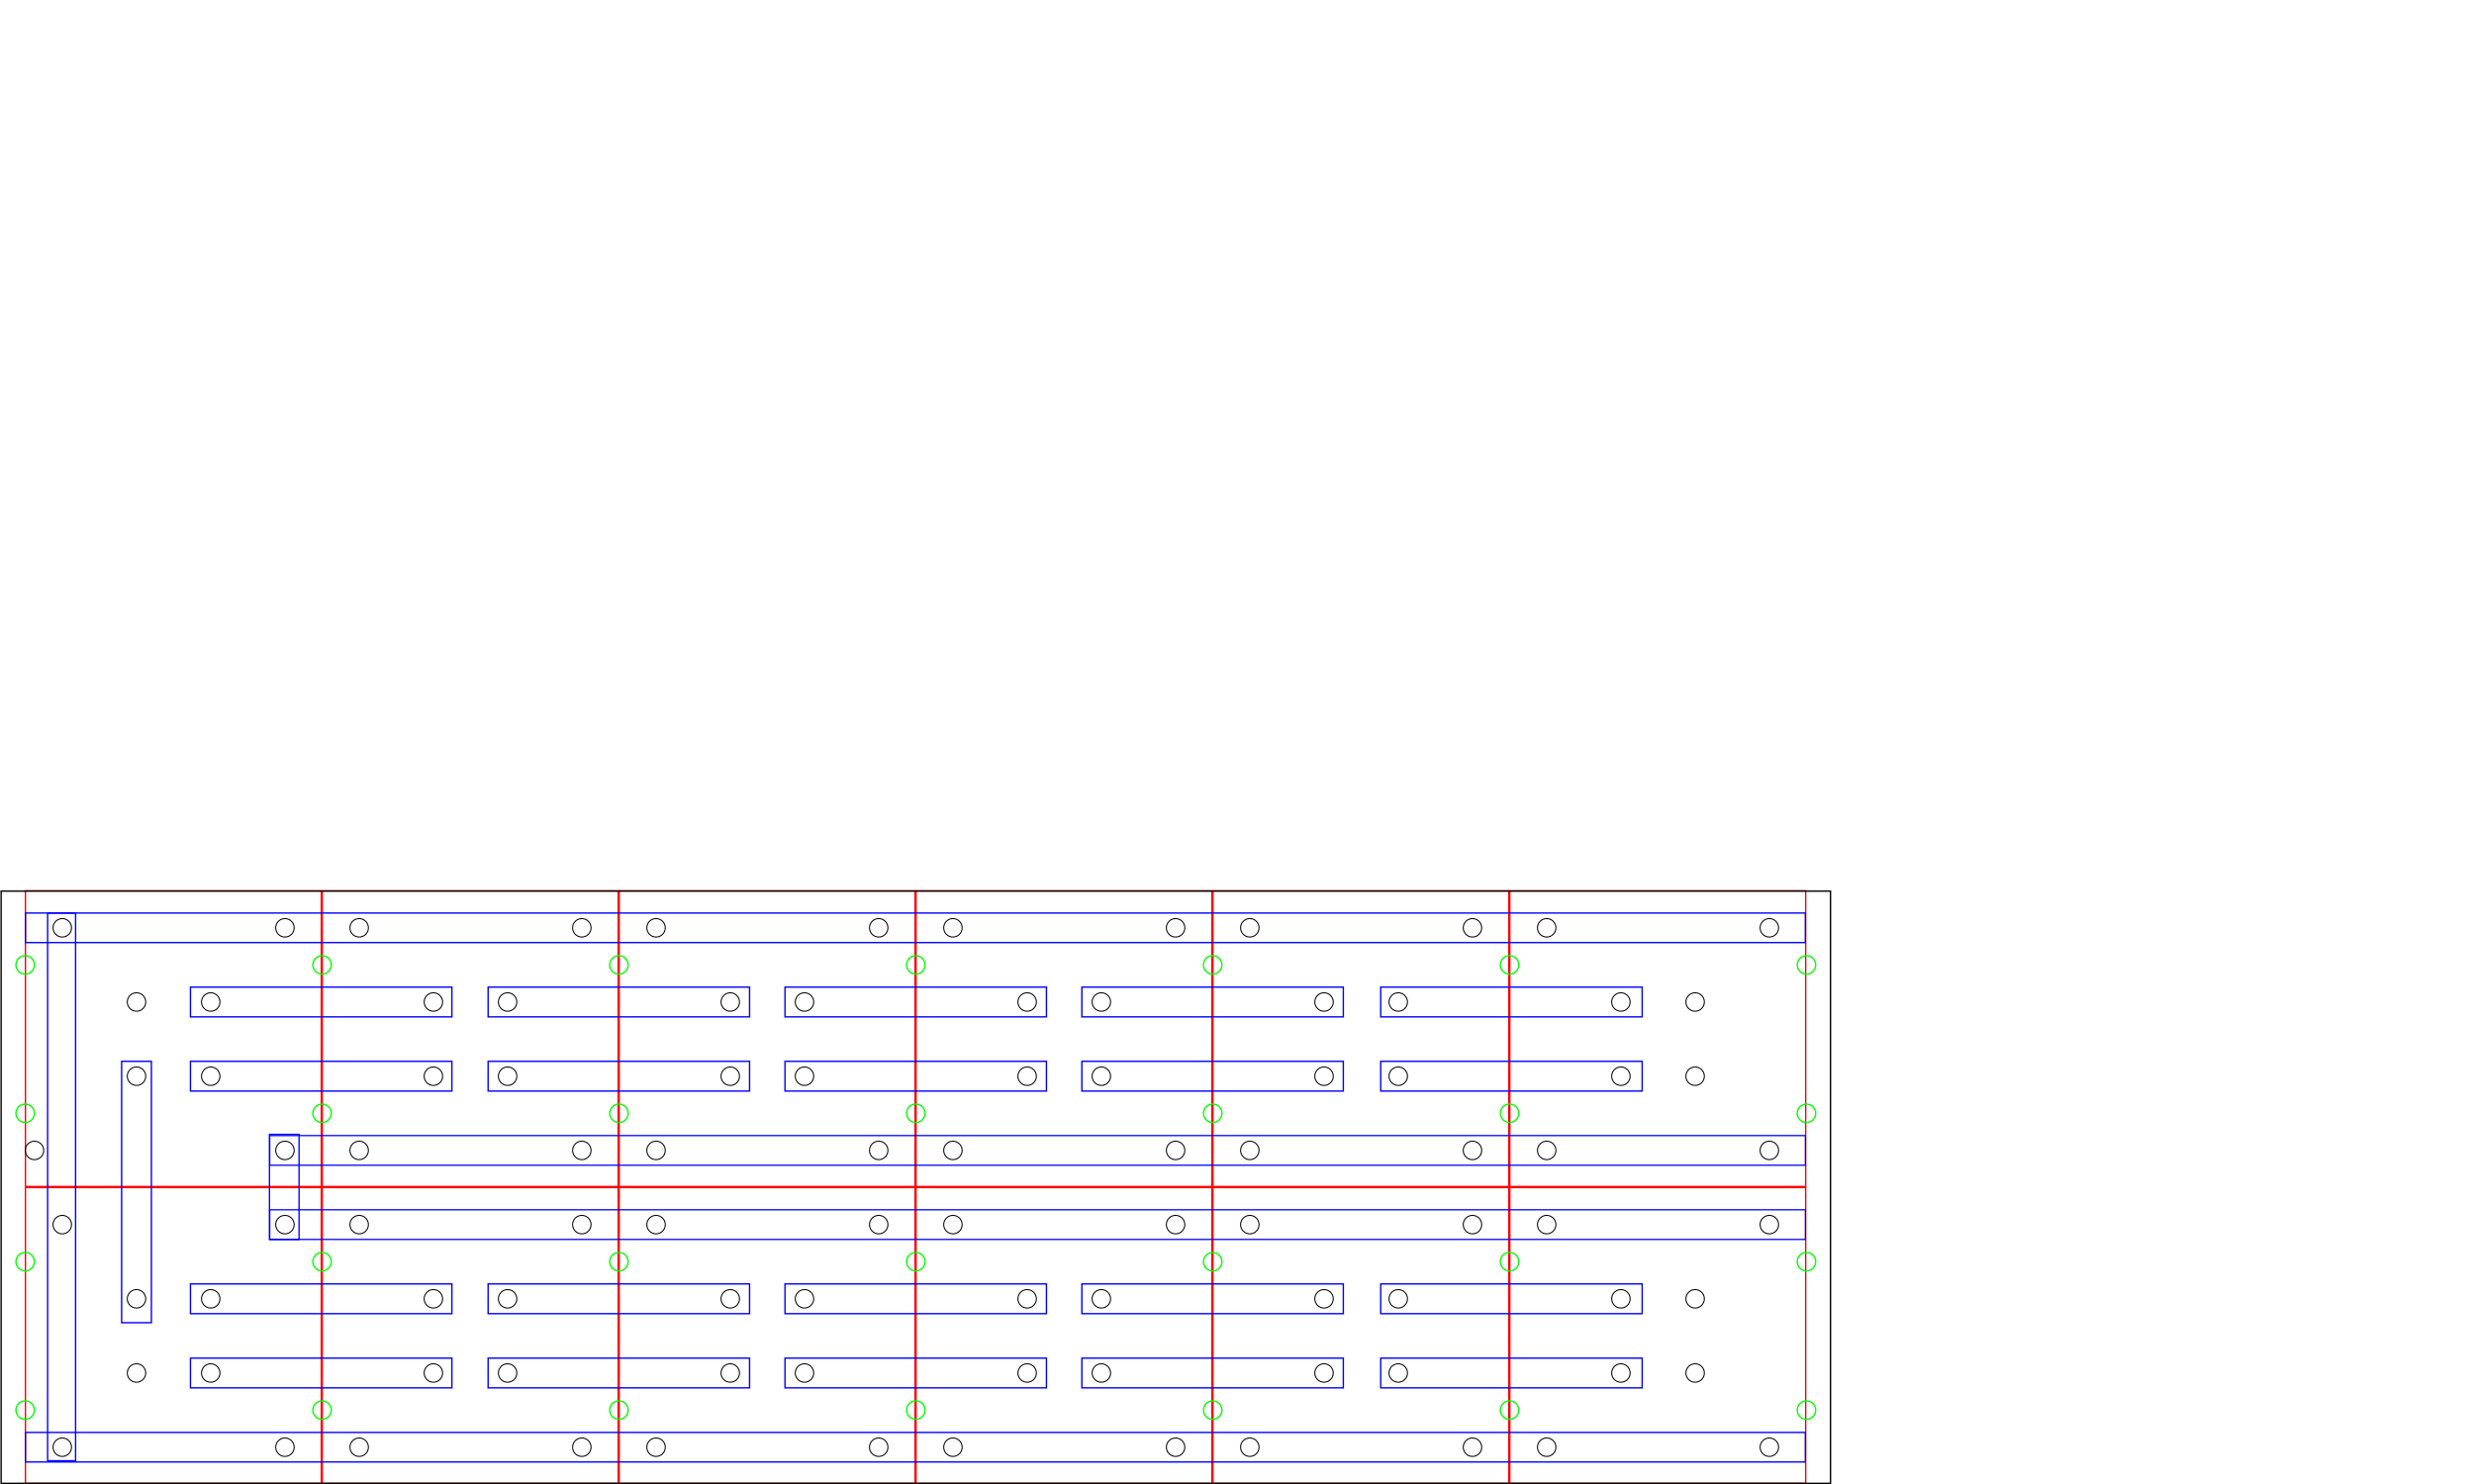 <?xml version="1.0" encoding="UTF-8" standalone="no"?>
<!-- Created with Inkscape (http://www.inkscape.org/) -->

<svg
   xmlns:dc="http://purl.org/dc/elements/1.1/"
   xmlns:cc="http://creativecommons.org/ns#"
   xmlns:rdf="http://www.w3.org/1999/02/22-rdf-syntax-ns#"
   xmlns:svg="http://www.w3.org/2000/svg"
   xmlns="http://www.w3.org/2000/svg"
   xmlns:sodipodi="http://sodipodi.sourceforge.net/DTD/sodipodi-0.dtd"
   xmlns:inkscape="http://www.inkscape.org/namespaces/inkscape"
   width="20in"
   height="12in"
   viewBox="0 0 1800 1080"
   id="svg2"
   version="1.1"
   inkscape:version="0.91 r13725"
   sodipodi:docname="backplane.svg">
  <defs
     id="defs4" />
  <sodipodi:namedview
     id="base"
     pagecolor="#ffffff"
     bordercolor="#666666"
     borderopacity="1.0"
     inkscape:pageopacity="0.0"
     inkscape:pageshadow="2"
     inkscape:zoom="0.49497475"
     inkscape:cx="834.13711"
     inkscape:cy="-19.724849"
     inkscape:document-units="px"
     inkscape:current-layer="layer1"
     showgrid="false"
     units="in"
     inkscape:window-width="1366"
     inkscape:window-height="744"
     inkscape:window-x="0"
     inkscape:window-y="24"
     inkscape:window-maximized="1"
     showguides="false" />
  <g
     inkscape:label="Layer 1"
     inkscape:groupmode="layer"
     id="layer1"
     transform="translate(0,27.638)">
    <rect
       style="fill:none;fill-opacity:1;stroke:#ff0000;stroke-width:1;stroke-miterlimit:4;stroke-dasharray:none;stroke-opacity:1"
       id="rect4136"
       width="215.252"
       height="215.252"
       x="18.5"
       y="620.611" />
    <circle
       style="fill:none;fill-opacity:1;stroke:#000000;stroke-width:0.739;stroke-miterlimit:4;stroke-dasharray:none;stroke-opacity:1"
       id="path4138"
       cx="45.32"
       cy="647.584"
       r="6.717" />
    <circle
       r="6.717"
       cy="647.584"
       cx="207.32"
       id="circle4140"
       style="fill:none;fill-opacity:1;stroke:#000000;stroke-width:0.739;stroke-miterlimit:4;stroke-dasharray:none;stroke-opacity:1" />
    <circle
       r="6.717"
       cy="809.584"
       cx="25.087"
       id="circle4142"
       style="fill:none;fill-opacity:1;stroke:#000000;stroke-width:0.739;stroke-miterlimit:4;stroke-dasharray:none;stroke-opacity:1" />
    <circle
       style="fill:none;fill-opacity:1;stroke:#000000;stroke-width:0.739;stroke-miterlimit:4;stroke-dasharray:none;stroke-opacity:1"
       id="circle4144"
       cx="207.32"
       cy="809.584"
       r="6.717" />
    <rect
       y="620.611"
       x="234.5"
       height="215.252"
       width="215.252"
       id="rect4166"
       style="fill:none;fill-opacity:1;stroke:#ff0000;stroke-width:1;stroke-miterlimit:4;stroke-dasharray:none;stroke-opacity:1" />
    <g
       id="g4168"
       transform="translate(24.514,301.582)">
      <circle
         style="fill:none;fill-opacity:1;stroke:#000000;stroke-width:0.739;stroke-miterlimit:4;stroke-dasharray:none;stroke-opacity:1"
         id="circle4170"
         cx="236.806"
         cy="346.001"
         r="6.717" />
      <circle
         r="6.717"
         cy="346.001"
         cx="398.806"
         id="circle4172"
         style="fill:none;fill-opacity:1;stroke:#000000;stroke-width:0.739;stroke-miterlimit:4;stroke-dasharray:none;stroke-opacity:1" />
      <circle
         r="6.717"
         cy="508.001"
         cx="236.806"
         id="circle4174"
         style="fill:none;fill-opacity:1;stroke:#000000;stroke-width:0.739;stroke-miterlimit:4;stroke-dasharray:none;stroke-opacity:1" />
      <circle
         style="fill:none;fill-opacity:1;stroke:#000000;stroke-width:0.739;stroke-miterlimit:4;stroke-dasharray:none;stroke-opacity:1"
         id="circle4176"
         cx="398.806"
         cy="508.001"
         r="6.717" />
    </g>
    <rect
       style="fill:none;fill-opacity:1;stroke:#ff0000;stroke-width:1;stroke-miterlimit:4;stroke-dasharray:none;stroke-opacity:1"
       id="rect4178"
       width="215.252"
       height="215.252"
       x="450.5"
       y="620.611" />
    <g
       transform="translate(240.514,301.582)"
       id="g4180">
      <circle
         r="6.717"
         cy="346.001"
         cx="236.806"
         id="circle4182"
         style="fill:none;fill-opacity:1;stroke:#000000;stroke-width:0.739;stroke-miterlimit:4;stroke-dasharray:none;stroke-opacity:1" />
      <circle
         style="fill:none;fill-opacity:1;stroke:#000000;stroke-width:0.739;stroke-miterlimit:4;stroke-dasharray:none;stroke-opacity:1"
         id="circle4184"
         cx="398.806"
         cy="346.001"
         r="6.717" />
      <circle
         style="fill:none;fill-opacity:1;stroke:#000000;stroke-width:0.739;stroke-miterlimit:4;stroke-dasharray:none;stroke-opacity:1"
         id="circle4186"
         cx="236.806"
         cy="508.001"
         r="6.717" />
      <circle
         r="6.717"
         cy="508.001"
         cx="398.806"
         id="circle4188"
         style="fill:none;fill-opacity:1;stroke:#000000;stroke-width:0.739;stroke-miterlimit:4;stroke-dasharray:none;stroke-opacity:1" />
    </g>
    <rect
       y="620.611"
       x="666.5"
       height="215.252"
       width="215.252"
       id="rect4190"
       style="fill:none;fill-opacity:1;stroke:#ff0000;stroke-width:1;stroke-miterlimit:4;stroke-dasharray:none;stroke-opacity:1" />
    <g
       id="g4192"
       transform="translate(456.514,301.582)">
      <circle
         style="fill:none;fill-opacity:1;stroke:#000000;stroke-width:0.739;stroke-miterlimit:4;stroke-dasharray:none;stroke-opacity:1"
         id="circle4194"
         cx="236.806"
         cy="346.001"
         r="6.717" />
      <circle
         r="6.717"
         cy="346.001"
         cx="398.806"
         id="circle4196"
         style="fill:none;fill-opacity:1;stroke:#000000;stroke-width:0.739;stroke-miterlimit:4;stroke-dasharray:none;stroke-opacity:1" />
      <circle
         r="6.717"
         cy="508.001"
         cx="236.806"
         id="circle4198"
         style="fill:none;fill-opacity:1;stroke:#000000;stroke-width:0.739;stroke-miterlimit:4;stroke-dasharray:none;stroke-opacity:1" />
      <circle
         style="fill:none;fill-opacity:1;stroke:#000000;stroke-width:0.739;stroke-miterlimit:4;stroke-dasharray:none;stroke-opacity:1"
         id="circle4200"
         cx="398.806"
         cy="508.001"
         r="6.717" />
    </g>
    <rect
       style="fill:none;fill-opacity:1;stroke:#ff0000;stroke-width:1;stroke-miterlimit:4;stroke-dasharray:none;stroke-opacity:1"
       id="rect4202"
       width="215.252"
       height="215.252"
       x="882.5"
       y="620.611" />
    <g
       transform="translate(672.514,301.582)"
       id="g4204">
      <circle
         r="6.717"
         cy="346.001"
         cx="236.806"
         id="circle4206"
         style="fill:none;fill-opacity:1;stroke:#000000;stroke-width:0.739;stroke-miterlimit:4;stroke-dasharray:none;stroke-opacity:1" />
      <circle
         style="fill:none;fill-opacity:1;stroke:#000000;stroke-width:0.739;stroke-miterlimit:4;stroke-dasharray:none;stroke-opacity:1"
         id="circle4208"
         cx="398.806"
         cy="346.001"
         r="6.717" />
      <circle
         style="fill:none;fill-opacity:1;stroke:#000000;stroke-width:0.739;stroke-miterlimit:4;stroke-dasharray:none;stroke-opacity:1"
         id="circle4210"
         cx="236.806"
         cy="508.001"
         r="6.717" />
      <circle
         r="6.717"
         cy="508.001"
         cx="398.806"
         id="circle4212"
         style="fill:none;fill-opacity:1;stroke:#000000;stroke-width:0.739;stroke-miterlimit:4;stroke-dasharray:none;stroke-opacity:1" />
    </g>
    <rect
       y="620.611"
       x="1098.5"
       height="215.252"
       width="215.252"
       id="rect4214"
       style="fill:none;fill-opacity:1;stroke:#ff0000;stroke-width:1;stroke-miterlimit:4;stroke-dasharray:none;stroke-opacity:1" />
    <g
       id="g4216"
       transform="translate(888.514,301.582)">
      <circle
         style="fill:none;fill-opacity:1;stroke:#000000;stroke-width:0.739;stroke-miterlimit:4;stroke-dasharray:none;stroke-opacity:1"
         id="circle4218"
         cx="236.806"
         cy="346.001"
         r="6.717" />
      <circle
         r="6.717"
         cy="346.001"
         cx="398.806"
         id="circle4220"
         style="fill:none;fill-opacity:1;stroke:#000000;stroke-width:0.739;stroke-miterlimit:4;stroke-dasharray:none;stroke-opacity:1" />
      <circle
         r="6.717"
         cy="508.001"
         cx="236.806"
         id="circle4222"
         style="fill:none;fill-opacity:1;stroke:#000000;stroke-width:0.739;stroke-miterlimit:4;stroke-dasharray:none;stroke-opacity:1" />
      <circle
         style="fill:none;fill-opacity:1;stroke:#000000;stroke-width:0.739;stroke-miterlimit:4;stroke-dasharray:none;stroke-opacity:1"
         id="circle4224"
         cx="398.806"
         cy="508.001"
         r="6.717" />
    </g>
    <rect
       y="836.611"
       x="18.5"
       height="215.252"
       width="215.252"
       id="rect4226"
       style="fill:none;fill-opacity:1;stroke:#ff0000;stroke-width:1;stroke-miterlimit:4;stroke-dasharray:none;stroke-opacity:1" />
    <circle
       r="6.717"
       cy="863.584"
       cx="45.32"
       id="circle4230"
       style="fill:none;fill-opacity:1;stroke:#000000;stroke-width:0.739;stroke-miterlimit:4;stroke-dasharray:none;stroke-opacity:1" />
    <circle
       style="fill:none;fill-opacity:1;stroke:#000000;stroke-width:0.739;stroke-miterlimit:4;stroke-dasharray:none;stroke-opacity:1"
       id="circle4232"
       cx="207.32"
       cy="863.584"
       r="6.717" />
    <circle
       style="fill:none;fill-opacity:1;stroke:#000000;stroke-width:0.739;stroke-miterlimit:4;stroke-dasharray:none;stroke-opacity:1"
       id="circle4234"
       cx="45.32"
       cy="1025.584"
       r="6.717" />
    <circle
       r="6.717"
       cy="1025.584"
       cx="207.32"
       id="circle4236"
       style="fill:none;fill-opacity:1;stroke:#000000;stroke-width:0.739;stroke-miterlimit:4;stroke-dasharray:none;stroke-opacity:1" />
    <rect
       style="fill:none;fill-opacity:1;stroke:#ff0000;stroke-width:1;stroke-miterlimit:4;stroke-dasharray:none;stroke-opacity:1"
       id="rect4238"
       width="215.252"
       height="215.252"
       x="234.5"
       y="836.611" />
    <g
       transform="translate(24.514,517.582)"
       id="g4240">
      <circle
         r="6.717"
         cy="346.001"
         cx="236.806"
         id="circle4242"
         style="fill:none;fill-opacity:1;stroke:#000000;stroke-width:0.739;stroke-miterlimit:4;stroke-dasharray:none;stroke-opacity:1" />
      <circle
         style="fill:none;fill-opacity:1;stroke:#000000;stroke-width:0.739;stroke-miterlimit:4;stroke-dasharray:none;stroke-opacity:1"
         id="circle4244"
         cx="398.806"
         cy="346.001"
         r="6.717" />
      <circle
         style="fill:none;fill-opacity:1;stroke:#000000;stroke-width:0.739;stroke-miterlimit:4;stroke-dasharray:none;stroke-opacity:1"
         id="circle4246"
         cx="236.806"
         cy="508.001"
         r="6.717" />
      <circle
         r="6.717"
         cy="508.001"
         cx="398.806"
         id="circle4248"
         style="fill:none;fill-opacity:1;stroke:#000000;stroke-width:0.739;stroke-miterlimit:4;stroke-dasharray:none;stroke-opacity:1" />
    </g>
    <rect
       y="836.611"
       x="450.5"
       height="215.252"
       width="215.252"
       id="rect4250"
       style="fill:none;fill-opacity:1;stroke:#ff0000;stroke-width:1;stroke-miterlimit:4;stroke-dasharray:none;stroke-opacity:1" />
    <g
       id="g4252"
       transform="translate(240.514,517.582)">
      <circle
         style="fill:none;fill-opacity:1;stroke:#000000;stroke-width:0.739;stroke-miterlimit:4;stroke-dasharray:none;stroke-opacity:1"
         id="circle4254"
         cx="236.806"
         cy="346.001"
         r="6.717" />
      <circle
         r="6.717"
         cy="346.001"
         cx="398.806"
         id="circle4256"
         style="fill:none;fill-opacity:1;stroke:#000000;stroke-width:0.739;stroke-miterlimit:4;stroke-dasharray:none;stroke-opacity:1" />
      <circle
         r="6.717"
         cy="508.001"
         cx="236.806"
         id="circle4258"
         style="fill:none;fill-opacity:1;stroke:#000000;stroke-width:0.739;stroke-miterlimit:4;stroke-dasharray:none;stroke-opacity:1" />
      <circle
         style="fill:none;fill-opacity:1;stroke:#000000;stroke-width:0.739;stroke-miterlimit:4;stroke-dasharray:none;stroke-opacity:1"
         id="circle4260"
         cx="398.806"
         cy="508.001"
         r="6.717" />
    </g>
    <rect
       style="fill:none;fill-opacity:1;stroke:#ff0000;stroke-width:1;stroke-miterlimit:4;stroke-dasharray:none;stroke-opacity:1"
       id="rect4262"
       width="215.252"
       height="215.252"
       x="666.5"
       y="836.611" />
    <g
       transform="translate(456.514,517.582)"
       id="g4264">
      <circle
         r="6.717"
         cy="346.001"
         cx="236.806"
         id="circle4266"
         style="fill:none;fill-opacity:1;stroke:#000000;stroke-width:0.739;stroke-miterlimit:4;stroke-dasharray:none;stroke-opacity:1" />
      <circle
         style="fill:none;fill-opacity:1;stroke:#000000;stroke-width:0.739;stroke-miterlimit:4;stroke-dasharray:none;stroke-opacity:1"
         id="circle4268"
         cx="398.806"
         cy="346.001"
         r="6.717" />
      <circle
         style="fill:none;fill-opacity:1;stroke:#000000;stroke-width:0.739;stroke-miterlimit:4;stroke-dasharray:none;stroke-opacity:1"
         id="circle4270"
         cx="236.806"
         cy="508.001"
         r="6.717" />
      <circle
         r="6.717"
         cy="508.001"
         cx="398.806"
         id="circle4272"
         style="fill:none;fill-opacity:1;stroke:#000000;stroke-width:0.739;stroke-miterlimit:4;stroke-dasharray:none;stroke-opacity:1" />
    </g>
    <rect
       y="836.611"
       x="882.5"
       height="215.252"
       width="215.252"
       id="rect4274"
       style="fill:none;fill-opacity:1;stroke:#ff0000;stroke-width:1;stroke-miterlimit:4;stroke-dasharray:none;stroke-opacity:1" />
    <g
       id="g4276"
       transform="translate(672.514,517.582)">
      <circle
         style="fill:none;fill-opacity:1;stroke:#000000;stroke-width:0.739;stroke-miterlimit:4;stroke-dasharray:none;stroke-opacity:1"
         id="circle4278"
         cx="236.806"
         cy="346.001"
         r="6.717" />
      <circle
         r="6.717"
         cy="346.001"
         cx="398.806"
         id="circle4280"
         style="fill:none;fill-opacity:1;stroke:#000000;stroke-width:0.739;stroke-miterlimit:4;stroke-dasharray:none;stroke-opacity:1" />
      <circle
         r="6.717"
         cy="508.001"
         cx="236.806"
         id="circle4282"
         style="fill:none;fill-opacity:1;stroke:#000000;stroke-width:0.739;stroke-miterlimit:4;stroke-dasharray:none;stroke-opacity:1" />
      <circle
         style="fill:none;fill-opacity:1;stroke:#000000;stroke-width:0.739;stroke-miterlimit:4;stroke-dasharray:none;stroke-opacity:1"
         id="circle4284"
         cx="398.806"
         cy="508.001"
         r="6.717" />
    </g>
    <rect
       style="fill:none;fill-opacity:1;stroke:#ff0000;stroke-width:1;stroke-miterlimit:4;stroke-dasharray:none;stroke-opacity:1"
       id="rect4286"
       width="215.252"
       height="215.252"
       x="1098.5"
       y="836.611" />
    <g
       transform="translate(888.514,517.582)"
       id="g4288">
      <circle
         r="6.717"
         cy="346.001"
         cx="236.806"
         id="circle4290"
         style="fill:none;fill-opacity:1;stroke:#000000;stroke-width:0.739;stroke-miterlimit:4;stroke-dasharray:none;stroke-opacity:1" />
      <circle
         style="fill:none;fill-opacity:1;stroke:#000000;stroke-width:0.739;stroke-miterlimit:4;stroke-dasharray:none;stroke-opacity:1"
         id="circle4292"
         cx="398.806"
         cy="346.001"
         r="6.717" />
      <circle
         style="fill:none;fill-opacity:1;stroke:#000000;stroke-width:0.739;stroke-miterlimit:4;stroke-dasharray:none;stroke-opacity:1"
         id="circle4294"
         cx="236.806"
         cy="508.001"
         r="6.717" />
      <circle
         r="6.717"
         cy="508.001"
         cx="398.806"
         id="circle4296"
         style="fill:none;fill-opacity:1;stroke:#000000;stroke-width:0.739;stroke-miterlimit:4;stroke-dasharray:none;stroke-opacity:1" />
    </g>
    <rect
       style="fill:none;fill-opacity:1;stroke:#000000;stroke-width:1;stroke-miterlimit:4;stroke-dasharray:none;stroke-opacity:1"
       id="rect4298"
       width="1330.986"
       height="430.986"
       x="0.827"
       y="620.89" />
    <g
       id="g4527">
      <circle
         r="6.717"
         cy="701.584"
         cx="153.32"
         id="circle4219"
         style="fill:none;fill-opacity:1;stroke:#000000;stroke-width:0.739;stroke-miterlimit:4;stroke-dasharray:none;stroke-opacity:1" />
      <circle
         style="fill:none;fill-opacity:1;stroke:#000000;stroke-width:0.739;stroke-miterlimit:4;stroke-dasharray:none;stroke-opacity:1"
         id="circle4221"
         cx="153.32"
         cy="755.584"
         r="6.717" />
      <circle
         style="fill:none;fill-opacity:1;stroke:#000000;stroke-width:0.739;stroke-miterlimit:4;stroke-dasharray:none;stroke-opacity:1"
         id="circle4223"
         cx="99.32"
         cy="701.584"
         r="6.717" />
      <circle
         r="6.717"
         cy="755.584"
         cx="99.32"
         id="circle4225"
         style="fill:none;fill-opacity:1;stroke:#000000;stroke-width:0.739;stroke-miterlimit:4;stroke-dasharray:none;stroke-opacity:1" />
    </g>
    <g
       id="g4266"
       transform="translate(234,0)">
      <circle
         style="fill:none;fill-opacity:1;stroke:#000000;stroke-width:0.739;stroke-miterlimit:4;stroke-dasharray:none;stroke-opacity:1"
         id="circle4269"
         cx="135.32"
         cy="701.584"
         r="6.717" />
      <circle
         r="6.717"
         cy="755.584"
         cx="135.32"
         id="circle4271"
         style="fill:none;fill-opacity:1;stroke:#000000;stroke-width:0.739;stroke-miterlimit:4;stroke-dasharray:none;stroke-opacity:1" />
      <circle
         r="6.717"
         cy="701.584"
         cx="81.32"
         id="circle4273"
         style="fill:none;fill-opacity:1;stroke:#000000;stroke-width:0.739;stroke-miterlimit:4;stroke-dasharray:none;stroke-opacity:1" />
      <circle
         style="fill:none;fill-opacity:1;stroke:#000000;stroke-width:0.739;stroke-miterlimit:4;stroke-dasharray:none;stroke-opacity:1"
         id="circle4275"
         cx="81.32"
         cy="755.584"
         r="6.717" />
    </g>
    <g
       transform="translate(450,0)"
       id="g4277">
      <circle
         r="6.717"
         cy="701.584"
         cx="135.32"
         id="circle4279"
         style="fill:none;fill-opacity:1;stroke:#000000;stroke-width:0.739;stroke-miterlimit:4;stroke-dasharray:none;stroke-opacity:1" />
      <circle
         style="fill:none;fill-opacity:1;stroke:#000000;stroke-width:0.739;stroke-miterlimit:4;stroke-dasharray:none;stroke-opacity:1"
         id="circle4281"
         cx="135.32"
         cy="755.584"
         r="6.717" />
      <circle
         style="fill:none;fill-opacity:1;stroke:#000000;stroke-width:0.739;stroke-miterlimit:4;stroke-dasharray:none;stroke-opacity:1"
         id="circle4283"
         cx="81.32"
         cy="701.584"
         r="6.717" />
      <circle
         r="6.717"
         cy="755.584"
         cx="81.32"
         id="circle4285"
         style="fill:none;fill-opacity:1;stroke:#000000;stroke-width:0.739;stroke-miterlimit:4;stroke-dasharray:none;stroke-opacity:1" />
    </g>
    <g
       id="g4287"
       transform="translate(666,0)">
      <circle
         style="fill:none;fill-opacity:1;stroke:#000000;stroke-width:0.739;stroke-miterlimit:4;stroke-dasharray:none;stroke-opacity:1"
         id="circle4289"
         cx="135.32"
         cy="701.584"
         r="6.717" />
      <circle
         r="6.717"
         cy="755.584"
         cx="135.32"
         id="circle4291"
         style="fill:none;fill-opacity:1;stroke:#000000;stroke-width:0.739;stroke-miterlimit:4;stroke-dasharray:none;stroke-opacity:1" />
      <circle
         r="6.717"
         cy="701.584"
         cx="81.32"
         id="circle4293"
         style="fill:none;fill-opacity:1;stroke:#000000;stroke-width:0.739;stroke-miterlimit:4;stroke-dasharray:none;stroke-opacity:1" />
      <circle
         style="fill:none;fill-opacity:1;stroke:#000000;stroke-width:0.739;stroke-miterlimit:4;stroke-dasharray:none;stroke-opacity:1"
         id="circle4295"
         cx="81.32"
         cy="755.584"
         r="6.717" />
    </g>
    <g
       transform="translate(882,0)"
       id="g4297">
      <circle
         r="6.717"
         cy="701.584"
         cx="135.32"
         id="circle4299"
         style="fill:none;fill-opacity:1;stroke:#000000;stroke-width:0.739;stroke-miterlimit:4;stroke-dasharray:none;stroke-opacity:1" />
      <circle
         style="fill:none;fill-opacity:1;stroke:#000000;stroke-width:0.739;stroke-miterlimit:4;stroke-dasharray:none;stroke-opacity:1"
         id="circle4301"
         cx="135.32"
         cy="755.584"
         r="6.717" />
      <circle
         style="fill:none;fill-opacity:1;stroke:#000000;stroke-width:0.739;stroke-miterlimit:4;stroke-dasharray:none;stroke-opacity:1"
         id="circle4303"
         cx="81.32"
         cy="701.584"
         r="6.717" />
      <circle
         r="6.717"
         cy="755.584"
         cx="81.32"
         id="circle4305"
         style="fill:none;fill-opacity:1;stroke:#000000;stroke-width:0.739;stroke-miterlimit:4;stroke-dasharray:none;stroke-opacity:1" />
    </g>
    <g
       id="g4499">
      <circle
         style="fill:none;fill-opacity:1;stroke:#000000;stroke-width:0.739;stroke-miterlimit:4;stroke-dasharray:none;stroke-opacity:1"
         id="circle4309"
         cx="1233.32"
         cy="701.584"
         r="6.717" />
      <circle
         r="6.717"
         cy="755.584"
         cx="1233.32"
         id="circle4311"
         style="fill:none;fill-opacity:1;stroke:#000000;stroke-width:0.739;stroke-miterlimit:4;stroke-dasharray:none;stroke-opacity:1" />
      <circle
         r="6.717"
         cy="701.584"
         cx="1179.32"
         id="circle4313"
         style="fill:none;fill-opacity:1;stroke:#000000;stroke-width:0.739;stroke-miterlimit:4;stroke-dasharray:none;stroke-opacity:1" />
      <circle
         style="fill:none;fill-opacity:1;stroke:#000000;stroke-width:0.739;stroke-miterlimit:4;stroke-dasharray:none;stroke-opacity:1"
         id="circle4315"
         cx="1179.32"
         cy="755.584"
         r="6.717" />
    </g>
    <g
       id="g4317"
       transform="translate(18,216)">
      <circle
         style="fill:none;fill-opacity:1;stroke:#000000;stroke-width:0.739;stroke-miterlimit:4;stroke-dasharray:none;stroke-opacity:1"
         id="circle4319"
         cx="135.32"
         cy="701.584"
         r="6.717" />
      <circle
         r="6.717"
         cy="755.584"
         cx="135.32"
         id="circle4321"
         style="fill:none;fill-opacity:1;stroke:#000000;stroke-width:0.739;stroke-miterlimit:4;stroke-dasharray:none;stroke-opacity:1" />
      <circle
         r="6.717"
         cy="701.584"
         cx="81.32"
         id="circle4323"
         style="fill:none;fill-opacity:1;stroke:#000000;stroke-width:0.739;stroke-miterlimit:4;stroke-dasharray:none;stroke-opacity:1" />
      <circle
         style="fill:none;fill-opacity:1;stroke:#000000;stroke-width:0.739;stroke-miterlimit:4;stroke-dasharray:none;stroke-opacity:1"
         id="circle4325"
         cx="81.32"
         cy="755.584"
         r="6.717" />
    </g>
    <g
       transform="translate(234,216)"
       id="g4327">
      <circle
         r="6.717"
         cy="701.584"
         cx="135.32"
         id="circle4329"
         style="fill:none;fill-opacity:1;stroke:#000000;stroke-width:0.739;stroke-miterlimit:4;stroke-dasharray:none;stroke-opacity:1" />
      <circle
         style="fill:none;fill-opacity:1;stroke:#000000;stroke-width:0.739;stroke-miterlimit:4;stroke-dasharray:none;stroke-opacity:1"
         id="circle4331"
         cx="135.32"
         cy="755.584"
         r="6.717" />
      <circle
         style="fill:none;fill-opacity:1;stroke:#000000;stroke-width:0.739;stroke-miterlimit:4;stroke-dasharray:none;stroke-opacity:1"
         id="circle4333"
         cx="81.32"
         cy="701.584"
         r="6.717" />
      <circle
         r="6.717"
         cy="755.584"
         cx="81.32"
         id="circle4335"
         style="fill:none;fill-opacity:1;stroke:#000000;stroke-width:0.739;stroke-miterlimit:4;stroke-dasharray:none;stroke-opacity:1" />
    </g>
    <g
       id="g4337"
       transform="translate(450,216)">
      <circle
         style="fill:none;fill-opacity:1;stroke:#000000;stroke-width:0.739;stroke-miterlimit:4;stroke-dasharray:none;stroke-opacity:1"
         id="circle4339"
         cx="135.32"
         cy="701.584"
         r="6.717" />
      <circle
         r="6.717"
         cy="755.584"
         cx="135.32"
         id="circle4341"
         style="fill:none;fill-opacity:1;stroke:#000000;stroke-width:0.739;stroke-miterlimit:4;stroke-dasharray:none;stroke-opacity:1" />
      <circle
         r="6.717"
         cy="701.584"
         cx="81.32"
         id="circle4343"
         style="fill:none;fill-opacity:1;stroke:#000000;stroke-width:0.739;stroke-miterlimit:4;stroke-dasharray:none;stroke-opacity:1" />
      <circle
         style="fill:none;fill-opacity:1;stroke:#000000;stroke-width:0.739;stroke-miterlimit:4;stroke-dasharray:none;stroke-opacity:1"
         id="circle4345"
         cx="81.32"
         cy="755.584"
         r="6.717" />
    </g>
    <g
       transform="translate(666,216)"
       id="g4347">
      <circle
         r="6.717"
         cy="701.584"
         cx="135.32"
         id="circle4349"
         style="fill:none;fill-opacity:1;stroke:#000000;stroke-width:0.739;stroke-miterlimit:4;stroke-dasharray:none;stroke-opacity:1" />
      <circle
         style="fill:none;fill-opacity:1;stroke:#000000;stroke-width:0.739;stroke-miterlimit:4;stroke-dasharray:none;stroke-opacity:1"
         id="circle4351"
         cx="135.32"
         cy="755.584"
         r="6.717" />
      <circle
         style="fill:none;fill-opacity:1;stroke:#000000;stroke-width:0.739;stroke-miterlimit:4;stroke-dasharray:none;stroke-opacity:1"
         id="circle4353"
         cx="81.32"
         cy="701.584"
         r="6.717" />
      <circle
         r="6.717"
         cy="755.584"
         cx="81.32"
         id="circle4355"
         style="fill:none;fill-opacity:1;stroke:#000000;stroke-width:0.739;stroke-miterlimit:4;stroke-dasharray:none;stroke-opacity:1" />
    </g>
    <g
       id="g4357"
       transform="translate(882,216)">
      <circle
         style="fill:none;fill-opacity:1;stroke:#000000;stroke-width:0.739;stroke-miterlimit:4;stroke-dasharray:none;stroke-opacity:1"
         id="circle4359"
         cx="135.32"
         cy="701.584"
         r="6.717" />
      <circle
         r="6.717"
         cy="755.584"
         cx="135.32"
         id="circle4361"
         style="fill:none;fill-opacity:1;stroke:#000000;stroke-width:0.739;stroke-miterlimit:4;stroke-dasharray:none;stroke-opacity:1" />
      <circle
         r="6.717"
         cy="701.584"
         cx="81.32"
         id="circle4363"
         style="fill:none;fill-opacity:1;stroke:#000000;stroke-width:0.739;stroke-miterlimit:4;stroke-dasharray:none;stroke-opacity:1" />
      <circle
         style="fill:none;fill-opacity:1;stroke:#000000;stroke-width:0.739;stroke-miterlimit:4;stroke-dasharray:none;stroke-opacity:1"
         id="circle4365"
         cx="81.32"
         cy="755.584"
         r="6.717" />
    </g>
    <g
       transform="translate(1098,216)"
       id="g4367">
      <circle
         r="6.717"
         cy="701.584"
         cx="135.32"
         id="circle4369"
         style="fill:none;fill-opacity:1;stroke:#000000;stroke-width:0.739;stroke-miterlimit:4;stroke-dasharray:none;stroke-opacity:1" />
      <circle
         style="fill:none;fill-opacity:1;stroke:#000000;stroke-width:0.739;stroke-miterlimit:4;stroke-dasharray:none;stroke-opacity:1"
         id="circle4371"
         cx="135.32"
         cy="755.584"
         r="6.717" />
      <circle
         style="fill:none;fill-opacity:1;stroke:#000000;stroke-width:0.739;stroke-miterlimit:4;stroke-dasharray:none;stroke-opacity:1"
         id="circle4373"
         cx="81.32"
         cy="701.584"
         r="6.717" />
      <circle
         r="6.717"
         cy="755.584"
         cx="81.32"
         id="circle4375"
         style="fill:none;fill-opacity:1;stroke:#000000;stroke-width:0.739;stroke-miterlimit:4;stroke-dasharray:none;stroke-opacity:1" />
    </g>
    <g
       id="g4449"
       style="stroke-width:1;stroke-miterlimit:4;stroke-dasharray:none;stroke:#00ff00;stroke-opacity:1">
      <circle
         r="6.717"
         cy="674.584"
         cx="234.32"
         id="circle4377"
         style="fill:none;fill-opacity:1;stroke:#00ff00;stroke-width:1;stroke-miterlimit:4;stroke-dasharray:none;stroke-opacity:1" />
      <circle
         style="fill:none;fill-opacity:1;stroke:#00ff00;stroke-width:1;stroke-miterlimit:4;stroke-dasharray:none;stroke-opacity:1"
         id="circle4379"
         cx="234.32"
         cy="782.584"
         r="6.717" />
      <circle
         style="fill:none;fill-opacity:1;stroke:#00ff00;stroke-width:1;stroke-miterlimit:4;stroke-dasharray:none;stroke-opacity:1"
         id="circle4381"
         cx="450.32"
         cy="674.584"
         r="6.717" />
      <circle
         r="6.717"
         cy="782.584"
         cx="450.32"
         id="circle4383"
         style="fill:none;fill-opacity:1;stroke:#00ff00;stroke-width:1;stroke-miterlimit:4;stroke-dasharray:none;stroke-opacity:1" />
      <circle
         r="6.717"
         cy="674.584"
         cx="666.32"
         id="circle4385"
         style="fill:none;fill-opacity:1;stroke:#00ff00;stroke-width:1;stroke-miterlimit:4;stroke-dasharray:none;stroke-opacity:1" />
      <circle
         style="fill:none;fill-opacity:1;stroke:#00ff00;stroke-width:1;stroke-miterlimit:4;stroke-dasharray:none;stroke-opacity:1"
         id="circle4387"
         cx="666.32"
         cy="782.584"
         r="6.717" />
      <circle
         style="fill:none;fill-opacity:1;stroke:#00ff00;stroke-width:1;stroke-miterlimit:4;stroke-dasharray:none;stroke-opacity:1"
         id="circle4389"
         cx="882.32"
         cy="674.584"
         r="6.717" />
      <circle
         r="6.717"
         cy="782.584"
         cx="882.32"
         id="circle4391"
         style="fill:none;fill-opacity:1;stroke:#00ff00;stroke-width:1;stroke-miterlimit:4;stroke-dasharray:none;stroke-opacity:1" />
      <circle
         r="6.717"
         cy="674.584"
         cx="1098.32"
         id="circle4393"
         style="fill:none;fill-opacity:1;stroke:#00ff00;stroke-width:1;stroke-miterlimit:4;stroke-dasharray:none;stroke-opacity:1" />
      <circle
         style="fill:none;fill-opacity:1;stroke:#00ff00;stroke-width:1;stroke-miterlimit:4;stroke-dasharray:none;stroke-opacity:1"
         id="circle4395"
         cx="1098.32"
         cy="782.584"
         r="6.717" />
      <circle
         style="fill:none;fill-opacity:1;stroke:#00ff00;stroke-width:1;stroke-miterlimit:4;stroke-dasharray:none;stroke-opacity:1"
         id="circle4397"
         cx="1314.32"
         cy="674.584"
         r="6.717" />
      <circle
         r="6.717"
         cy="782.584"
         cx="1314.32"
         id="circle4399"
         style="fill:none;fill-opacity:1;stroke:#00ff00;stroke-width:1;stroke-miterlimit:4;stroke-dasharray:none;stroke-opacity:1" />
      <circle
         style="fill:none;fill-opacity:1;stroke:#00ff00;stroke-width:1;stroke-miterlimit:4;stroke-dasharray:none;stroke-opacity:1"
         id="circle4401"
         cx="18.32"
         cy="674.584"
         r="6.717" />
      <circle
         r="6.717"
         cy="782.584"
         cx="18.32"
         id="circle4403"
         style="fill:none;fill-opacity:1;stroke:#00ff00;stroke-width:1;stroke-miterlimit:4;stroke-dasharray:none;stroke-opacity:1" />
    </g>
    <g
       id="g4465"
       style="stroke-width:1;stroke-miterlimit:4;stroke-dasharray:none;stroke:#00ff00;stroke-opacity:1">
      <circle
         style="fill:none;fill-opacity:1;stroke:#00ff00;stroke-width:1;stroke-miterlimit:4;stroke-dasharray:none;stroke-opacity:1"
         id="circle4405"
         cx="234.32"
         cy="890.584"
         r="6.717" />
      <circle
         r="6.717"
         cy="998.584"
         cx="234.32"
         id="circle4407"
         style="fill:none;fill-opacity:1;stroke:#00ff00;stroke-width:1;stroke-miterlimit:4;stroke-dasharray:none;stroke-opacity:1" />
      <circle
         r="6.717"
         cy="890.584"
         cx="450.32"
         id="circle4409"
         style="fill:none;fill-opacity:1;stroke:#00ff00;stroke-width:1;stroke-miterlimit:4;stroke-dasharray:none;stroke-opacity:1" />
      <circle
         style="fill:none;fill-opacity:1;stroke:#00ff00;stroke-width:1;stroke-miterlimit:4;stroke-dasharray:none;stroke-opacity:1"
         id="circle4411"
         cx="450.32"
         cy="998.584"
         r="6.717" />
      <circle
         style="fill:none;fill-opacity:1;stroke:#00ff00;stroke-width:1;stroke-miterlimit:4;stroke-dasharray:none;stroke-opacity:1"
         id="circle4413"
         cx="666.32"
         cy="890.584"
         r="6.717" />
      <circle
         r="6.717"
         cy="998.584"
         cx="666.32"
         id="circle4415"
         style="fill:none;fill-opacity:1;stroke:#00ff00;stroke-width:1;stroke-miterlimit:4;stroke-dasharray:none;stroke-opacity:1" />
      <circle
         r="6.717"
         cy="890.584"
         cx="882.32"
         id="circle4417"
         style="fill:none;fill-opacity:1;stroke:#00ff00;stroke-width:1;stroke-miterlimit:4;stroke-dasharray:none;stroke-opacity:1" />
      <circle
         style="fill:none;fill-opacity:1;stroke:#00ff00;stroke-width:1;stroke-miterlimit:4;stroke-dasharray:none;stroke-opacity:1"
         id="circle4419"
         cx="882.32"
         cy="998.584"
         r="6.717" />
      <circle
         style="fill:none;fill-opacity:1;stroke:#00ff00;stroke-width:1;stroke-miterlimit:4;stroke-dasharray:none;stroke-opacity:1"
         id="circle4421"
         cx="1098.32"
         cy="890.584"
         r="6.717" />
      <circle
         r="6.717"
         cy="998.584"
         cx="1098.32"
         id="circle4423"
         style="fill:none;fill-opacity:1;stroke:#00ff00;stroke-width:1;stroke-miterlimit:4;stroke-dasharray:none;stroke-opacity:1" />
      <circle
         r="6.717"
         cy="890.584"
         cx="1314.32"
         id="circle4425"
         style="fill:none;fill-opacity:1;stroke:#00ff00;stroke-width:1;stroke-miterlimit:4;stroke-dasharray:none;stroke-opacity:1" />
      <circle
         style="fill:none;fill-opacity:1;stroke:#00ff00;stroke-width:1;stroke-miterlimit:4;stroke-dasharray:none;stroke-opacity:1"
         id="circle4427"
         cx="1314.32"
         cy="998.584"
         r="6.717" />
      <circle
         r="6.717"
         cy="890.584"
         cx="18.32"
         id="circle4429"
         style="fill:none;fill-opacity:1;stroke:#00ff00;stroke-width:1;stroke-miterlimit:4;stroke-dasharray:none;stroke-opacity:1" />
      <circle
         style="fill:none;fill-opacity:1;stroke:#00ff00;stroke-width:1;stroke-miterlimit:4;stroke-dasharray:none;stroke-opacity:1"
         id="circle4431"
         cx="18.32"
         cy="998.584"
         r="6.717" />
    </g>
    <rect
       style="fill:none;fill-opacity:1;stroke:#0000ff;stroke-width:0.989;stroke-miterlimit:4;stroke-dasharray:none;stroke-opacity:1"
       id="rect4433"
       width="1295.011"
       height="21.511"
       x="18.494"
       y="636.828" />
    <rect
       y="798.794"
       x="196.247"
       height="21.58"
       width="1117.293"
       id="rect4435"
       style="fill:none;fill-opacity:1;stroke:#0000ff;stroke-width:0.92;stroke-miterlimit:4;stroke-dasharray:none;stroke-opacity:1" />
    <rect
       style="fill:none;fill-opacity:1;stroke:#0000ff;stroke-width:0.97;stroke-miterlimit:4;stroke-dasharray:none;stroke-opacity:1"
       id="rect4437"
       width="21.53"
       height="76.495"
       x="196.056"
       y="797.918" />
    <rect
       style="fill:none;fill-opacity:1;stroke:#0000ff;stroke-width:0.92;stroke-miterlimit:4;stroke-dasharray:none;stroke-opacity:1"
       id="rect4439"
       width="1117.293"
       height="21.58"
       x="196.247"
       y="852.794" />
    <rect
       y="1014.828"
       x="18.494"
       height="21.511"
       width="1295.011"
       id="rect4445"
       style="fill:none;fill-opacity:1;stroke:#0000ff;stroke-width:0.989;stroke-miterlimit:4;stroke-dasharray:none;stroke-opacity:1" />
    <rect
       y="636.888"
       x="34.65"
       height="398.556"
       width="20.343"
       id="rect4447"
       style="fill:none;fill-opacity:1;stroke:#0000ff;stroke-width:1;stroke-miterlimit:4;stroke-dasharray:none;stroke-opacity:1" />
    <rect
       y="-1194.787"
       x="690.755"
       height="190.217"
       width="21.658"
       id="rect4481"
       style="fill:none;fill-opacity:1;stroke:#0000ff;stroke-width:1;stroke-miterlimit:4;stroke-dasharray:none;stroke-opacity:1"
       transform="matrix(0,1,-1,0,0,0)" />
    <rect
       transform="matrix(0,1,-1,0,0,0)"
       style="fill:none;fill-opacity:1;stroke:#0000ff;stroke-width:1;stroke-miterlimit:4;stroke-dasharray:none;stroke-opacity:1"
       id="rect4497"
       width="21.658"
       height="190.217"
       x="744.755"
       y="-1194.787" />
    <rect
       transform="matrix(0,1,-1,0,0,0)"
       style="fill:none;fill-opacity:1;stroke:#0000ff;stroke-width:1;stroke-miterlimit:4;stroke-dasharray:none;stroke-opacity:1"
       id="rect4505"
       width="21.658"
       height="190.217"
       x="690.755"
       y="-977.358" />
    <rect
       y="-977.358"
       x="744.755"
       height="190.217"
       width="21.658"
       id="rect4507"
       style="fill:none;fill-opacity:1;stroke:#0000ff;stroke-width:1;stroke-miterlimit:4;stroke-dasharray:none;stroke-opacity:1"
       transform="matrix(0,1,-1,0,0,0)" />
    <rect
       y="-761.358"
       x="690.755"
       height="190.217"
       width="21.658"
       id="rect4509"
       style="fill:none;fill-opacity:1;stroke:#0000ff;stroke-width:1;stroke-miterlimit:4;stroke-dasharray:none;stroke-opacity:1"
       transform="matrix(0,1,-1,0,0,0)" />
    <rect
       transform="matrix(0,1,-1,0,0,0)"
       style="fill:none;fill-opacity:1;stroke:#0000ff;stroke-width:1;stroke-miterlimit:4;stroke-dasharray:none;stroke-opacity:1"
       id="rect4511"
       width="21.658"
       height="190.217"
       x="744.755"
       y="-761.358" />
    <rect
       transform="matrix(0,1,-1,0,0,0)"
       style="fill:none;fill-opacity:1;stroke:#0000ff;stroke-width:1;stroke-miterlimit:4;stroke-dasharray:none;stroke-opacity:1"
       id="rect4513"
       width="21.658"
       height="190.217"
       x="690.755"
       y="-545.358" />
    <rect
       y="-545.358"
       x="744.755"
       height="190.217"
       width="21.658"
       id="rect4515"
       style="fill:none;fill-opacity:1;stroke:#0000ff;stroke-width:1;stroke-miterlimit:4;stroke-dasharray:none;stroke-opacity:1"
       transform="matrix(0,1,-1,0,0,0)" />
    <rect
       y="-328.787"
       x="690.755"
       height="190.217"
       width="21.658"
       id="rect4517"
       style="fill:none;fill-opacity:1;stroke:#0000ff;stroke-width:1;stroke-miterlimit:4;stroke-dasharray:none;stroke-opacity:1"
       transform="matrix(0,1,-1,0,0,0)" />
    <rect
       transform="matrix(0,1,-1,0,0,0)"
       style="fill:none;fill-opacity:1;stroke:#0000ff;stroke-width:1;stroke-miterlimit:4;stroke-dasharray:none;stroke-opacity:1"
       id="rect4519"
       width="21.658"
       height="190.217"
       x="744.755"
       y="-328.787" />
    <rect
       y="-934.978"
       x="-110.149"
       height="190.217"
       width="21.658"
       id="rect4521"
       style="fill:none;fill-opacity:1;stroke:#0000ff;stroke-width:1;stroke-miterlimit:4;stroke-dasharray:none;stroke-opacity:1"
       transform="scale(-1,-1)" />
    <rect
       transform="matrix(0,1,-1,0,0,0)"
       style="fill:none;fill-opacity:1;stroke:#0000ff;stroke-width:1;stroke-miterlimit:4;stroke-dasharray:none;stroke-opacity:1"
       id="rect4533"
       width="21.658"
       height="190.217"
       x="906.755"
       y="-761.358" />
    <rect
       y="-761.358"
       x="960.755"
       height="190.217"
       width="21.658"
       id="rect4535"
       style="fill:none;fill-opacity:1;stroke:#0000ff;stroke-width:1;stroke-miterlimit:4;stroke-dasharray:none;stroke-opacity:1"
       transform="matrix(0,1,-1,0,0,0)" />
    <rect
       y="-545.358"
       x="906.755"
       height="190.217"
       width="21.658"
       id="rect4537"
       style="fill:none;fill-opacity:1;stroke:#0000ff;stroke-width:1;stroke-miterlimit:4;stroke-dasharray:none;stroke-opacity:1"
       transform="matrix(0,1,-1,0,0,0)" />
    <rect
       transform="matrix(0,1,-1,0,0,0)"
       style="fill:none;fill-opacity:1;stroke:#0000ff;stroke-width:1;stroke-miterlimit:4;stroke-dasharray:none;stroke-opacity:1"
       id="rect4539"
       width="21.658"
       height="190.217"
       x="960.755"
       y="-545.358" />
    <rect
       transform="matrix(0,1,-1,0,0,0)"
       style="fill:none;fill-opacity:1;stroke:#0000ff;stroke-width:1;stroke-miterlimit:4;stroke-dasharray:none;stroke-opacity:1"
       id="rect4541"
       width="21.658"
       height="190.217"
       x="906.755"
       y="-328.787" />
    <rect
       y="-328.787"
       x="960.755"
       height="190.217"
       width="21.658"
       id="rect4543"
       style="fill:none;fill-opacity:1;stroke:#0000ff;stroke-width:1;stroke-miterlimit:4;stroke-dasharray:none;stroke-opacity:1"
       transform="matrix(0,1,-1,0,0,0)" />
    <rect
       transform="matrix(0,1,-1,0,0,0)"
       style="fill:none;fill-opacity:1;stroke:#0000ff;stroke-width:1;stroke-miterlimit:4;stroke-dasharray:none;stroke-opacity:1"
       id="rect4545"
       width="21.658"
       height="190.217"
       x="906.755"
       y="-1194.787" />
    <rect
       y="-1194.787"
       x="960.755"
       height="190.217"
       width="21.658"
       id="rect4547"
       style="fill:none;fill-opacity:1;stroke:#0000ff;stroke-width:1;stroke-miterlimit:4;stroke-dasharray:none;stroke-opacity:1"
       transform="matrix(0,1,-1,0,0,0)" />
    <rect
       y="-977.358"
       x="906.755"
       height="190.217"
       width="21.658"
       id="rect4549"
       style="fill:none;fill-opacity:1;stroke:#0000ff;stroke-width:1;stroke-miterlimit:4;stroke-dasharray:none;stroke-opacity:1"
       transform="matrix(0,1,-1,0,0,0)" />
    <rect
       transform="matrix(0,1,-1,0,0,0)"
       style="fill:none;fill-opacity:1;stroke:#0000ff;stroke-width:1;stroke-miterlimit:4;stroke-dasharray:none;stroke-opacity:1"
       id="rect4551"
       width="21.658"
       height="190.217"
       x="960.755"
       y="-977.358" />
  </g>
</svg>
